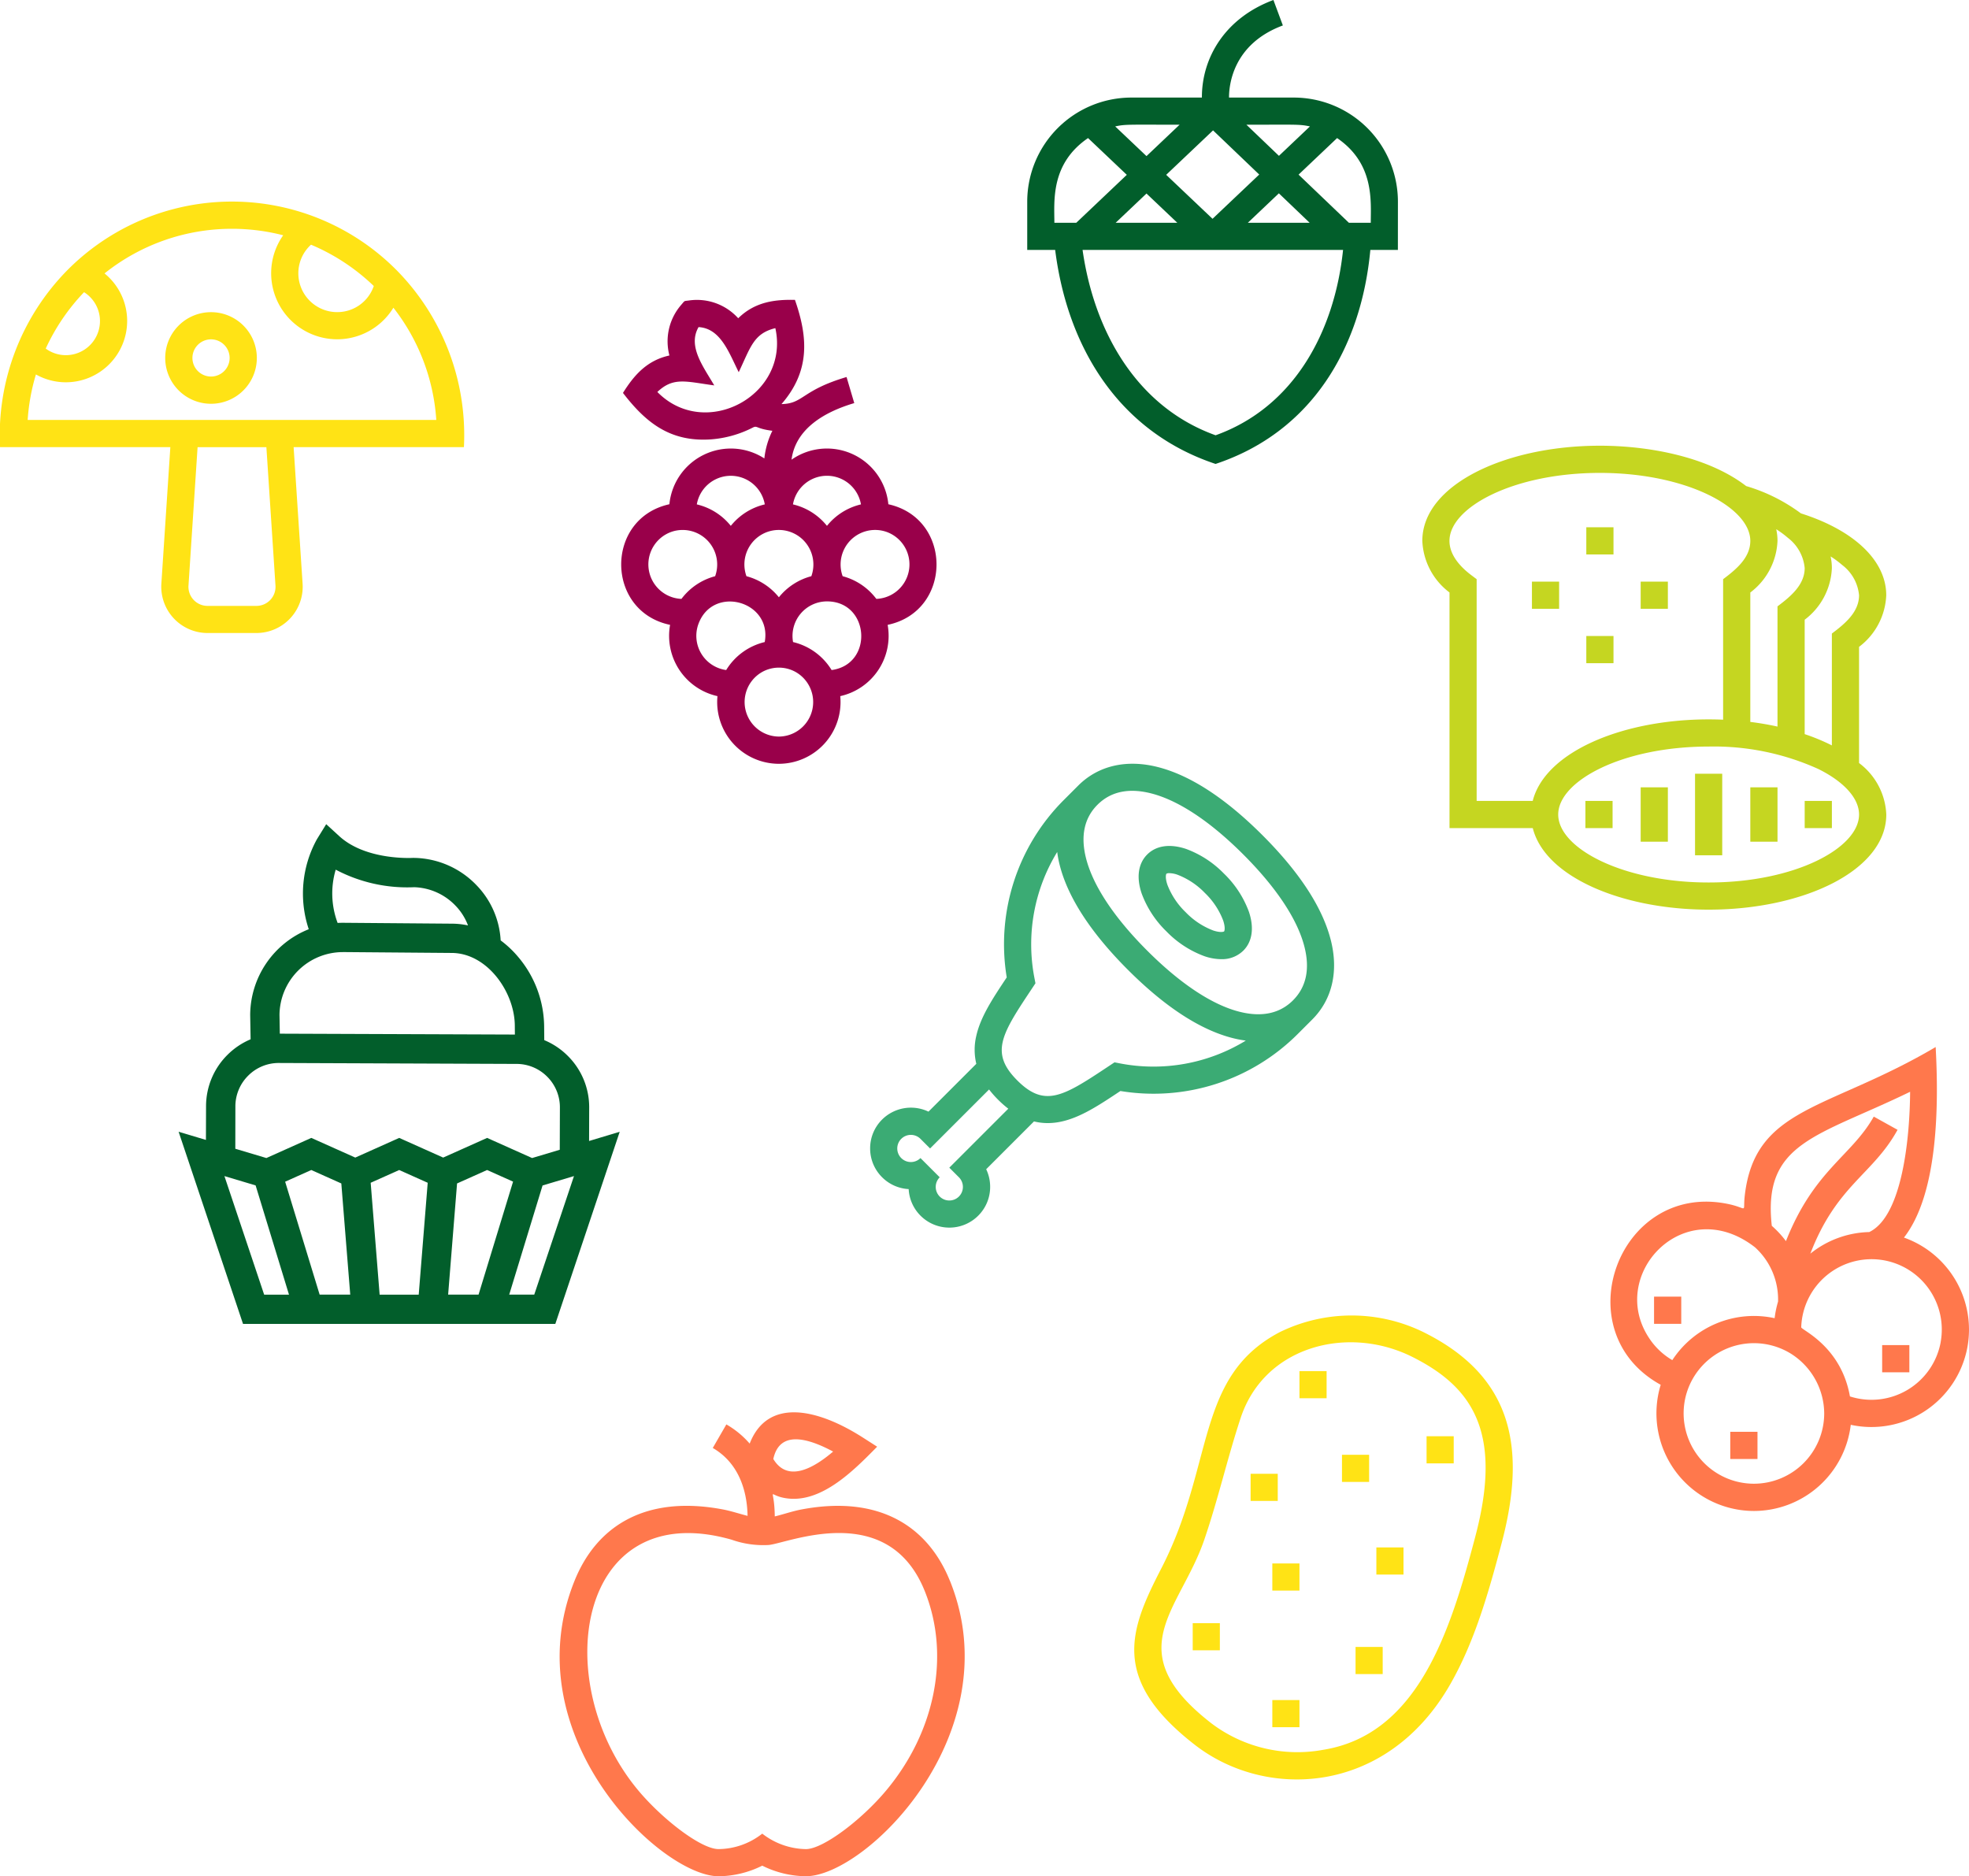 <svg xmlns="http://www.w3.org/2000/svg" width="223.508" height="212.99" viewBox="0 0 223.508 212.99">
  <g id="Group_422" data-name="Group 422" transform="translate(-95.875 -192.246)">
    <g id="Group_409" data-name="Group 409" transform="translate(159.401 352.571)">
      <g id="Group_408" data-name="Group 408" transform="translate(0 0)">
        <path id="Path_559" data-name="Path 559" d="M-3.695-95.793c-2.484-6.178-7.987-9.769-16.794-8.122-1.084.2-2.1.567-3.09.8-.039-3.4-.884-2.5.987-2.114,4.145.848,7.97-3.1,10.634-5.8l-1.605-1.028c-5.137-3.29-10.817-4.586-12.864.676a10.317,10.317,0,0,0-2.647-2.178l-1.543,2.674c2.769,1.6,3.891,4.55,3.95,7.708-.941-.239-1.858-.554-2.852-.74-8.725-1.631-14.28,1.87-16.794,8.122-7.025,17.468,9.754,33.529,16.365,33.529A11.334,11.334,0,0,0-25-63.469a11.334,11.334,0,0,0,4.944,1.2c6.867,0,23.293-16.3,16.365-33.529Zm-13.261-14.683c-2.343,2-5.2,3.489-6.788.843.7-3.263,3.857-2.413,6.788-.843ZM-10.937-72c-2.819,3.37-7.182,6.652-9.108,6.652A8.26,8.26,0,0,1-25-67.105a8.118,8.118,0,0,1-4.959,1.755c-2.016,0-6.429-3.45-9.108-6.652-10.275-12.285-6.955-33.476,10.592-28.469a10.773,10.773,0,0,0,4.207.6c2.221-.206,13.535-5.159,17.714,5.231C-3.643-87.392-5.321-78.717-10.937-72Zm0,0" transform="translate(48 114.929)" fill="#ff784c"/>
      </g>
    </g>
    <g id="Group_411" data-name="Group 411" transform="translate(166.391 226.282)">
      <g id="Group_410" data-name="Group 410" transform="translate(0 0)">
        <path id="Path_560" data-name="Path 560" d="M412.616-220.916a7.007,7.007,0,0,0-10.991-5.054c.459-3.514,3.728-5.42,7.122-6.424l-.876-2.96c-5.135,1.52-4.864,3.022-7.386,3.073,3.246-3.731,3.028-7.537,1.527-11.83-2.274-.05-4.533.214-6.439,2.086a6.308,6.308,0,0,0-5.528-2.027c-.686.1-.473-.033-.95.514a6.319,6.319,0,0,0-1.331,5.739c-2.553.557-4.021,2.243-5.272,4.25,2.553,3.317,5.307,5.588,9.963,5.274a12.429,12.429,0,0,0,4.765-1.337c.544-.28.344.126,2.231.36a9.282,9.282,0,0,0-.91,3.139,7.009,7.009,0,0,0-10.78,5.2c-7.337,1.617-7.276,12.157.079,13.692a7.012,7.012,0,0,0,5.378,8.091,7.01,7.01,0,0,0,6.969,7.681,7.01,7.01,0,0,0,6.969-7.681,7.012,7.012,0,0,0,5.379-8.091c7.353-1.534,7.416-12.074.079-13.691Zm-3.109.02a7,7,0,0,0-3.859,2.437,7,7,0,0,0-3.86-2.437,3.917,3.917,0,0,1,7.719,0Zm-23.112-12.763c1.825-1.722,3.2-1.186,6.458-.743-1.244-2.139-3.037-4.44-1.781-6.619,2.5.141,3.443,2.888,4.559,5.119,1.344-2.825,1.684-4.4,4.158-5,1.669,7.612-7.958,12.785-13.393,7.245Zm17.476,20.916a7.014,7.014,0,0,0-3.681,2.392,7.012,7.012,0,0,0-3.681-2.392,3.92,3.92,0,0,1,2.565-5.09,3.921,3.921,0,0,1,4.8,5.09Zm-5.28-8.153a7,7,0,0,0-3.859,2.437,7,7,0,0,0-3.859-2.437,3.917,3.917,0,0,1,7.718,0Zm-9.461,10.728a3.918,3.918,0,0,1-.971-7.665,3.92,3.92,0,0,1,4.795,5.09,7.012,7.012,0,0,0-3.824,2.575Zm5.078,8.077a3.92,3.92,0,0,1-3.156-5.216c1.637-4.495,8.39-2.615,7.531,2.039a7.024,7.024,0,0,0-4.375,3.177Zm5.983,7.552a3.92,3.92,0,0,1-1.775-7.4,3.912,3.912,0,0,1,3.55,0,3.92,3.92,0,0,1-1.775,7.4Zm5.983-7.552a7.024,7.024,0,0,0-4.375-3.177,3.919,3.919,0,0,1,3.851-4.617c4.86,0,5.315,7.152.524,7.794Zm5.078-8.077a7.018,7.018,0,0,0-3.824-2.575,3.92,3.92,0,0,1,4.8-5.09,3.918,3.918,0,0,1-.971,7.665Zm0,0" transform="translate(-382.292 244.117)" fill="#99004a"/>
      </g>
    </g>
    <g id="Group_414" data-name="Group 414" transform="translate(95.875 215.128)">
      <path id="Path_562" data-name="Path 562" d="M-297.193-235.27a26.313,26.313,0,0,0-37.232,0,26.689,26.689,0,0,0-7.711,20.159h19.331l-1.019,15.5a5.257,5.257,0,0,0,5.242,5.6h5.548a5.257,5.257,0,0,0,5.242-5.6l-1.019-15.5h19.331a26.677,26.677,0,0,0-7.711-20.159Zm-9.647-2.824a23.312,23.312,0,0,1,7.128,4.693,4.376,4.376,0,0,1-4.163,2.963,4.407,4.407,0,0,1-4.4-4.4,4.381,4.381,0,0,1,1.436-3.252ZM-332.6-232.7a3.864,3.864,0,0,1,1.807,3.277,3.875,3.875,0,0,1-3.871,3.872,3.863,3.863,0,0,1-2.286-.748,23.349,23.349,0,0,1,4.349-6.4Zm19.566,35.61h-5.548a2.166,2.166,0,0,1-2.163-2.31l1.032-15.706h7.81l1.032,15.706a2.166,2.166,0,0,1-2.163,2.31ZM-339-218.2a23.09,23.09,0,0,1,.937-5.162,6.945,6.945,0,0,0,3.4.889,6.965,6.965,0,0,0,6.956-6.957,6.949,6.949,0,0,0-2.569-5.4,23.127,23.127,0,0,1,14.468-5.067,23.19,23.19,0,0,1,5.813.737,7.465,7.465,0,0,0-1.366,4.318,7.5,7.5,0,0,0,7.488,7.488,7.485,7.485,0,0,0,4.881-1.81,7.5,7.5,0,0,0,1.507-1.773,23.125,23.125,0,0,1,4.869,12.739Zm0,0" transform="translate(342.141 242.987)" fill="#ffe315"/>
      <path id="Path_563" data-name="Path 563" d="M-200.2-151.452a5.2,5.2,0,0,0-5.2,5.2,5.2,5.2,0,0,0,5.2,5.2,5.2,5.2,0,0,0,5.2-5.2,5.2,5.2,0,0,0-5.2-5.2Zm0,7.308a2.114,2.114,0,0,1-2.111-2.111,2.114,2.114,0,0,1,2.111-2.111,2.114,2.114,0,0,1,2.112,2.111,2.114,2.114,0,0,1-2.112,2.111Zm0,0" transform="translate(224.154 164.006)" fill="#ffe315"/>
    </g>
    <g id="Group_415" data-name="Group 415" transform="translate(212.479 192.246)">
      <path id="Path_564" data-name="Path 564" d="M187.307-316.839a11.827,11.827,0,0,0-11.814-11.814h-7.357c-.011-1.26.342-6.047,6.11-8.187l-1.072-2.889c-5.409,2.007-8.132,6.472-8.119,11.076h-8.013a11.827,11.827,0,0,0-11.814,11.814v5.482H148.4c1.4,11.089,7.236,20.645,18.208,24.293,10.923-3.631,16.533-13.177,17.568-24.293h3.127Zm-9.987-8.539-3.519,3.339-3.693-3.533c5.7,0,6-.065,7.212.194Zm-.032,10.939h-7.019l3.524-3.344Zm-10.966-10.489,5.241,5.012-5.3,5.024-5.261-4.992Zm-4.056,10.489h-7l3.5-3.321Zm.257-11.133-3.756,3.564-3.552-3.37c1.189-.254,1.408-.194,7.308-.194ZM148.31-314.438c0-2.433-.463-6.692,3.822-9.617l4.4,4.172-5.738,5.445Zm18.3,24.12c-8.887-3.185-13.769-11.69-15.1-21.038H181.08c-.975,9.3-5.57,17.846-14.468,21.038Zm17.613-24.12h-2.478l-5.716-5.468,4.373-4.149c4.258,2.906,3.822,7.171,3.822,9.617Zm0,0" transform="translate(-145.228 339.729)" fill="#025e2b"/>
    </g>
    <g id="Group_417" data-name="Group 417" transform="translate(224.628 341.578)">
      <rect id="Rectangle_60" data-name="Rectangle 60" width="3.081" height="3.081" transform="translate(15.673 43.654)" fill="#ffe315"/>
      <rect id="Rectangle_61" data-name="Rectangle 61" width="3.081" height="3.081" transform="translate(6.636 34.925)" fill="#ffe315"/>
      <rect id="Rectangle_62" data-name="Rectangle 62" width="3.081" height="3.081" transform="translate(25.121 37.624)" fill="#ffe315"/>
      <rect id="Rectangle_63" data-name="Rectangle 63" width="3.081" height="3.081" transform="translate(15.673 28.147)" fill="#ffe315"/>
      <rect id="Rectangle_64" data-name="Rectangle 64" width="3.081" height="3.081" transform="translate(27.483 26.328)" fill="#ffe315"/>
      <rect id="Rectangle_65" data-name="Rectangle 65" width="3.081" height="3.081" transform="translate(13.208 17.968)" fill="#ffe315"/>
      <rect id="Rectangle_66" data-name="Rectangle 66" width="3.081" height="3.081" transform="translate(23.58 15.811)" fill="#ffe315"/>
      <rect id="Rectangle_67" data-name="Rectangle 67" width="3.081" height="3.081" transform="translate(33.182 13.706)" fill="#ffe315"/>
      <g id="Group_416" data-name="Group 416">
        <rect id="Rectangle_68" data-name="Rectangle 68" width="3.081" height="3.081" transform="translate(18.754 6.312)" fill="#ffe315"/>
        <path id="Path_565" data-name="Path 565" d="M588.352-411.664a18.554,18.554,0,0,0-16.431-.052c-9.638,5.065-7.358,15.014-13.447,26.833-3.571,6.932-5.837,12.545,3.854,20.044,8.1,6.264,21.737,5.665,28.927-6.863,2.767-4.821,4.352-10.358,5.863-16.082,2.891-10.958,1.137-18.917-8.766-23.878Zm5.788,23.092c-2.78,10.534-6.413,22.488-17.24,24.259a16.19,16.19,0,0,1-12.686-2.963c-10.7-8.277-3.6-12.846-.851-20.887,1.575-4.6,2.635-9.31,4.129-13.825,2.707-8.179,12.211-10.563,19.479-6.921,6.793,3.4,10.294,8.489,7.168,20.338Zm0,0" transform="translate(-555.41 413.607)" fill="#ffe315"/>
      </g>
    </g>
    <g id="Group_418" data-name="Group 418" transform="translate(278.677 311.101)">
      <path id="Path_566" data-name="Path 566" d="M892.112-441.021c3.937-5.037,3.946-15.254,3.6-21.632-12.2,7.206-20.495,6.742-21.668,16.851-.254,2.179.521,1.407-2.189.909-12.234-2.253-18.286,14.572-7.354,20.583a11.082,11.082,0,0,0,10.581,14.323,11.082,11.082,0,0,0,10.992-9.781,11.079,11.079,0,0,0,13.24-8.808,11.087,11.087,0,0,0-7.2-12.445Zm.7-16.546c-.033,5.189-.878,14.115-4.637,15.918a11.069,11.069,0,0,0-6.689,2.453c2.989-7.787,7.113-8.98,9.9-14.059l-2.7-1.5c-2.526,4.491-6.769,6.051-9.969,14.137a11.042,11.042,0,0,0-1.606-1.738c-1.062-9.508,5.186-10.1,15.7-15.215Zm-29.538,28.087c-4.979-7.225,3.873-16.71,11.933-10.435a7.99,7.99,0,0,1,2.614,6.163,11.183,11.183,0,0,0-.388,1.882,11.063,11.063,0,0,0-11.615,4.76,7.946,7.946,0,0,1-2.545-2.369Zm11.806,16.4a7.989,7.989,0,0,1-7.683-10.138,7.986,7.986,0,0,1,11.913-4.606,8.077,8.077,0,0,1,3.75,6.764,7.99,7.99,0,0,1-7.98,7.98Zm21.2-16.06a7.988,7.988,0,0,1-10.3,6.149c-1.013-5.742-5.546-7.549-5.528-7.851a7.988,7.988,0,0,1,9.423-7.594,7.989,7.989,0,0,1,6.4,9.3Zm0,0" transform="translate(-858.79 462.653)" fill="#ff784c"/>
      <rect id="Rectangle_69" data-name="Rectangle 69" width="3.089" height="3.088" transform="translate(13.607 43.679)" fill="#ff784c"/>
      <rect id="Rectangle_70" data-name="Rectangle 70" width="3.088" height="3.088" transform="translate(30.848 33.837)" fill="#ff784c"/>
      <rect id="Rectangle_71" data-name="Rectangle 71" width="3.088" height="3.088" transform="translate(4.955 28.336)" fill="#ff784c"/>
    </g>
    <g id="Group_419" data-name="Group 419" transform="translate(257.324 242.842)">
      <rect id="Rectangle_72" data-name="Rectangle 72" width="3.086" height="3.086" transform="translate(12.446 15.429)" fill="#c5d621"/>
      <rect id="Rectangle_73" data-name="Rectangle 73" width="3.086" height="3.086" transform="translate(18.618 9.258)" fill="#c5d621"/>
      <rect id="Rectangle_74" data-name="Rectangle 74" width="3.086" height="3.086" transform="translate(18.618 21.601)" fill="#c5d621"/>
      <rect id="Rectangle_75" data-name="Rectangle 75" width="3.086" height="3.086" transform="translate(24.79 15.429)" fill="#c5d621"/>
      <rect id="Rectangle_76" data-name="Rectangle 76" width="3.086" height="3.086" transform="translate(43.408 40.322)" fill="#c5d621"/>
      <rect id="Rectangle_77" data-name="Rectangle 77" width="3.086" height="3.086" transform="translate(18.515 40.322)" fill="#c5d621"/>
      <path id="Path_567" data-name="Path 567" d="M546.525-747.038V-760.23a7.726,7.726,0,0,0,3.086-5.86c0-3.907-3.615-7.366-9.686-9.292a19.753,19.753,0,0,0-6.214-3.1c-4.347-3.347-11.1-4.581-16.6-4.581-10.772,0-20.161,4.452-20.161,10.8a7.727,7.727,0,0,0,3.086,5.86v26.747h9.451c1.411,5.607,10.254,9.258,19.968,9.258,10.773,0,20.161-4.453,20.161-10.8a7.692,7.692,0,0,0-3.086-5.84Zm0-19.052c0,1.932-1.639,3.261-3.086,4.349v12.7l-.16-.082a23.438,23.438,0,0,0-2.926-1.2v-12.988a7.726,7.726,0,0,0,3.086-5.86,6.292,6.292,0,0,0-.143-1.323,10.984,10.984,0,0,1,1.316.974,4.875,4.875,0,0,1,1.913,3.435Zm-6.172-3.086c0,1.932-1.639,3.261-3.086,4.349v13.647c-1-.219-2.029-.4-3.086-.528V-766.4a7.727,7.727,0,0,0,3.086-5.86,6.286,6.286,0,0,0-.142-1.323,10.95,10.95,0,0,1,1.315.973,4.874,4.874,0,0,1,1.913,3.435Zm-30.871,26.436h-6.365v-25.172l-.616-.463c-1.127-.848-2.47-2.21-2.47-3.886,0-3.8,7.268-7.715,17.075-7.715,9.741,0,17.075,3.885,17.075,7.715,0,1.932-1.639,3.261-3.086,4.349v15.95q-.817-.035-1.646-.035c-9.848,0-18.574,3.72-19.968,9.258Zm19.968,9.258c-9.733,0-17.075-3.881-17.075-7.715,0-3.8,7.261-7.715,17.075-7.715a28.726,28.726,0,0,1,12.458,2.551c2.934,1.456,4.617,3.338,4.617,5.164,0,3.8-7.261,7.715-17.075,7.715Zm0,0" transform="translate(-496.946 783.063)" fill="#c5d621"/>
      <rect id="Rectangle_78" data-name="Rectangle 78" width="3.086" height="6.172" transform="translate(24.79 38.779)" fill="#c5d621"/>
      <rect id="Rectangle_79" data-name="Rectangle 79" width="3.086" height="9.258" transform="translate(30.961 37.236)" fill="#c5d621"/>
      <rect id="Rectangle_80" data-name="Rectangle 80" width="3.086" height="6.172" transform="translate(37.236 38.779)" fill="#c5d621"/>
    </g>
    <g id="Group_420" data-name="Group 420" transform="translate(194.645 278.944)">
      <path id="Path_568" data-name="Path 568" d="M236.529-656.5c-.937-3.685-3.543-7.685-7.745-11.887s-8.2-6.808-11.887-7.745c-3.562-.906-6.77-.16-9.031,2.1l-1.646,1.646a23.139,23.139,0,0,0-6.473,20.132l-.018.027c-1.59,2.392-2.963,4.458-3.446,6.644a6.829,6.829,0,0,0,.01,3.139l-5.428,5.428a4.636,4.636,0,0,0-5.268.9,4.6,4.6,0,0,0-1.356,3.273,4.6,4.6,0,0,0,1.356,3.273,4.608,4.608,0,0,0,3.018,1.347,4.608,4.608,0,0,0,1.347,3.018,4.615,4.615,0,0,0,3.273,1.354,4.617,4.617,0,0,0,3.274-1.354,4.6,4.6,0,0,0,1.356-3.273,4.611,4.611,0,0,0-.451-2l5.427-5.427a6.522,6.522,0,0,0,1.557.189,7.324,7.324,0,0,0,1.581-.178c2.186-.483,4.252-1.856,6.644-3.446l.027-.018a23.139,23.139,0,0,0,20.132-6.473l1.646-1.646c2.262-2.261,3.008-5.469,2.1-9.031Zm-43.3,25.846,1.091,1.091a1.545,1.545,0,0,1,0,2.183,1.545,1.545,0,0,1-2.182,0,1.545,1.545,0,0,1,0-2.183l-2.183-2.182a1.545,1.545,0,0,1-2.182,0,1.534,1.534,0,0,1-.452-1.091,1.535,1.535,0,0,1,.452-1.091,1.546,1.546,0,0,1,2.182,0l1.091,1.091,6.695-6.695a11.906,11.906,0,0,0,1.023,1.159,11.89,11.89,0,0,0,1.16,1.022ZM212.6-642.493l-.619-.119-1.07.71c-4.833,3.212-6.915,4.394-9.962,1.348s-1.864-5.13,1.348-9.962l.71-1.07-.119-.619a20.066,20.066,0,0,1,2.588-14.285,12.47,12.47,0,0,0,.285,1.492c.937,3.685,3.543,7.684,7.745,11.886s8.2,6.808,11.887,7.746a12.577,12.577,0,0,0,1.491.286,20.065,20.065,0,0,1-14.284,2.588Zm19.643-7.158,0,0c-1.5,1.5-3.552,1.937-6.088,1.292-3.1-.787-6.714-3.186-10.465-6.937s-6.149-7.37-6.937-10.465c-.645-2.537-.21-4.586,1.294-6.089,1.658-1.658,3.826-1.87,6.089-1.294,3.1.787,6.714,3.185,10.465,6.936s6.15,7.37,6.937,10.465c.646,2.537.21,4.585-1.293,6.089Zm0,0" transform="translate(-184.239 676.508)" fill="#3bab74"/>
      <path id="Path_569" data-name="Path 569" d="M416.179-605.312a11.551,11.551,0,0,0-4.328-2.82c-1.82-.606-3.383-.38-4.4.638s-1.245,2.581-.637,4.4a11.552,11.552,0,0,0,2.82,4.328,11.546,11.546,0,0,0,4.329,2.82,6,6,0,0,0,1.888.333,3.444,3.444,0,0,0,2.513-.971c1.018-1.018,1.244-2.581.637-4.4a11.551,11.551,0,0,0-2.82-4.328Zm0,6.547c-.038.038-.406.171-1.242-.108a8.566,8.566,0,0,1-3.122-2.074,8.56,8.56,0,0,1-2.074-3.122c-.279-.837-.146-1.2-.108-1.242a.628.628,0,0,1,.345-.065,2.9,2.9,0,0,1,.9.173A8.57,8.57,0,0,1,414-603.13a8.571,8.571,0,0,1,2.074,3.122c.279.837.146,1.2.108,1.242Zm0,0" transform="translate(-375.999 617.798)" fill="#3bab74"/>
    </g>
    <g id="Group_421" data-name="Group 421" transform="translate(116.154 285.813)">
      <path id="Path_570" data-name="Path 570" d="M-288.124-763.062l.012-3.778a8.21,8.21,0,0,0-2.4-5.854,8.249,8.249,0,0,0-2.7-1.817l-.013-1.562a12.394,12.394,0,0,0-2.963-7.9,11.705,11.705,0,0,0-1.973-1.858,9.764,9.764,0,0,0-2.721-6.246,10.022,10.022,0,0,0-7.132-3.121l-.119,0c-.052,0-5.309.314-8.347-2.468l-1.484-1.359-1.056,1.712a12.776,12.776,0,0,0-.926,10.212,10.535,10.535,0,0,0-6.648,9.739v.018l.048,2.738a8.254,8.254,0,0,0-2.614,1.754,8.211,8.211,0,0,0-2.444,5.836l-.013,3.833-3.1-.926,7.311,21.813h35.449l7.31-21.813Zm-28.762-30.8a17.394,17.394,0,0,0,8.912,1.992,6.774,6.774,0,0,1,4.692,2.1,6.514,6.514,0,0,1,1.414,2.238,8.854,8.854,0,0,0-1.824-.2l-12.341-.1h-.042q-.3,0-.593.017a9.5,9.5,0,0,1-.218-6.044Zm.8,9.355h.029l12.341.1c4.051.016,7.176,4.489,7.161,8.327l.008.936-26.683-.1-.037-2.116a7.2,7.2,0,0,1,7.181-7.144ZM-328.274-767a4.906,4.906,0,0,1,1.46-3.485,4.888,4.888,0,0,1,3.5-1.432l26.96.106a4.9,4.9,0,0,1,3.485,1.459,4.906,4.906,0,0,1,1.432,3.5l-.015,4.786-3.141.939-5.105-2.285-4.989,2.233-4.989-2.233-4.989,2.233-4.989-2.233-5.1,2.285-3.527-1.054Zm12.025,8.758,1.013,12.622h-3.473l-3.916-12.82,2.967-1.328Zm3.333-.077,3.236-1.448,3.237,1.448-1.02,12.7H-311.9Zm9.805.077,3.409-1.526,2.95,1.32-3.919,12.828h-3.453Zm-26.407-.836,3.541,1.059,3.788,12.4h-2.819Zm35.169,13.458h-2.842l3.786-12.392,3.566-1.066Zm0,0" transform="translate(334.714 799.017)" fill="#025e2b"/>
    </g>
  </g>
</svg>
